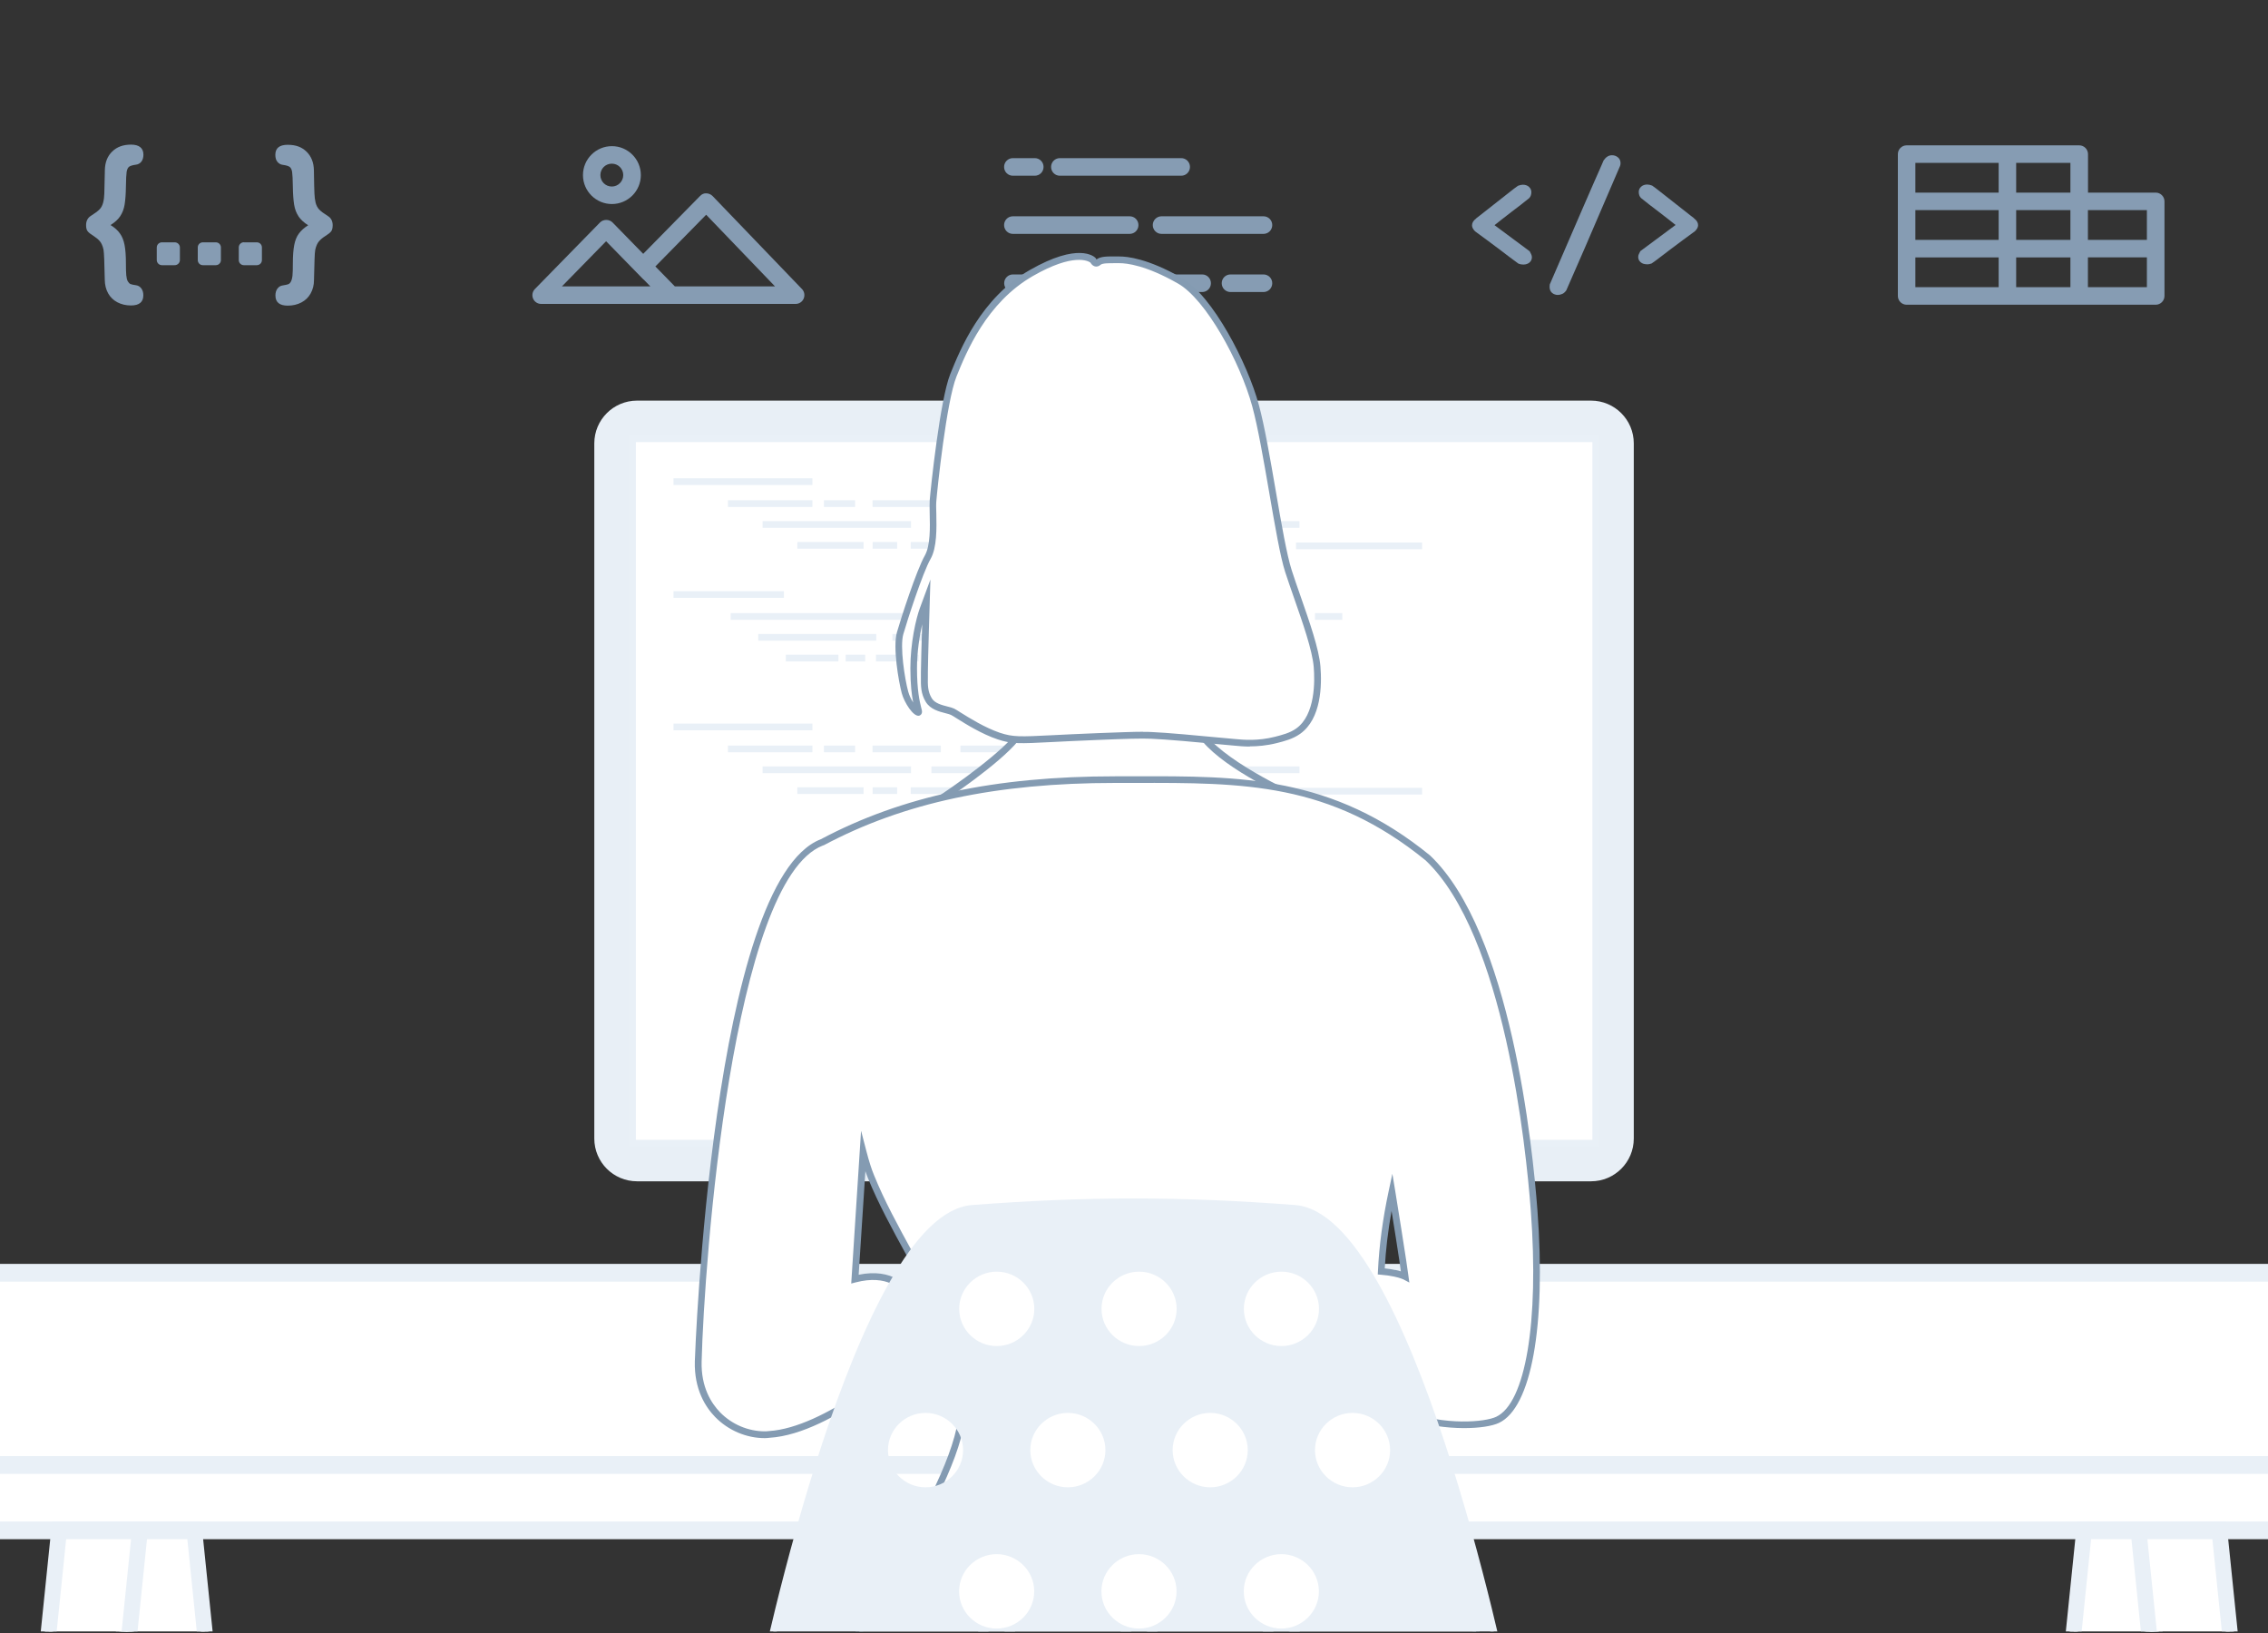 <?xml version="1.0" encoding="UTF-8"?><svg id="c" xmlns="http://www.w3.org/2000/svg" xmlns:xlink="http://www.w3.org/1999/xlink" viewBox="0 0 250 180"><rect x="0" y="0" width="250" height="180" fill="#333333" stroke="none"/><defs><clipPath id="d"><rect y="-.16" width="250" height="179.99" style="fill:none; stroke-width:0px;"/></clipPath><clipPath id="e"><rect x="57.79" y="5.09" width="122.87" height="179.91" style="fill:none; stroke-width:0px;"/></clipPath><clipPath id="f"><rect x="81.37" y="124.1" width="87.9" height="60.85" style="fill:none; stroke-width:0px;"/></clipPath></defs><path d="m130.2,19.37h-13.37c-.54,0-.97-.43-.97-.97s.43-.97.97-.97h13.37c.54,0,.97.43.97.97s-.43.97-.97.97Z" style="fill:#869cb3; stroke-width:0px;"/><path d="m114.06,19.37h-2.41c-.54,0-.97-.43-.97-.97s.43-.97.97-.97h2.41c.54,0,.97.43.97.97s-.43.97-.97.97Z" style="fill:#869cb3; stroke-width:0px;"/><path d="m139.27,25.78h-11.23c-.54,0-.97-.43-.97-.97s.43-.97.97-.97h11.23c.54,0,.97.43.97.97s-.43.97-.97.97Z" style="fill:#869cb3; stroke-width:0px;"/><path d="m124.52,25.78h-12.87c-.54,0-.97-.43-.97-.97s.43-.97.97-.97h12.87c.54,0,.97.43.97.97s-.43.97-.97.97Z" style="fill:#869cb3; stroke-width:0px;"/><path d="m139.27,32.19h-3.63c-.54,0-.97-.43-.97-.97s.43-.97.97-.97h3.63c.54,0,.97.43.97.97s-.43.97-.97.97Z" style="fill:#869cb3; stroke-width:0px;"/><path d="m132.51,32.19h-13.63c-.54,0-.97-.43-.97-.97s.43-.97.97-.97h13.63c.54,0,.97.43.97.97s-.43.97-.97.97Z" style="fill:#869cb3; stroke-width:0px;"/><path d="m115.33,32.19h-3.67c-.54,0-.97-.43-.97-.97s.43-.97.97-.97h3.67c.54,0,.97.43.97.97s-.43.97-.97.97Z" style="fill:#869cb3; stroke-width:0px;"/><path d="m17.85,26.71h1.41c.32,0,.57.26.57.57v1.38c0,.32-.26.57-.57.57h-1.41c-.32,0-.57-.26-.57-.57v-1.38c0-.32.26-.57.57-.57Z" style="fill:#869cb3; stroke-width:0px;"/><path d="m22.36,26.71h1.43c.31,0,.56.25.56.56v1.4c0,.31-.25.56-.56.56h-1.43c-.31,0-.56-.25-.56-.56v-1.4c0-.31.25-.56.56-.56Z" style="fill:#869cb3; stroke-width:0px;"/><path d="m26.88,26.71h1.43c.31,0,.56.25.56.56v1.4c0,.31-.25.56-.56.56h-1.43c-.31,0-.56-.25-.56-.56v-1.4c0-.31.25-.57.57-.57Z" style="fill:#869cb3; stroke-width:0px;"/><path d="m12.19,24.81c.44.27.78.57,1.02.91.25.34.42.76.52,1.28.1.52.15,1.18.15,2,0,.61.01,1.06.04,1.35.03.29.08.51.17.66s.18.25.3.3c.12.05.32.09.6.13.23.03.43.14.58.34.15.2.23.45.23.77,0,.74-.45,1.12-1.36,1.12-.56,0-1.06-.12-1.5-.35-.44-.23-.78-.56-1.02-.99-.24-.43-.36-.92-.37-1.47-.02-.93-.04-1.68-.06-2.25-.02-.57-.05-.93-.08-1.1-.09-.41-.23-.72-.41-.93-.18-.21-.42-.4-.71-.59-.29-.18-.5-.34-.62-.49-.12-.14-.18-.37-.18-.69,0-.45.18-.8.53-1.02.44-.28.76-.51.95-.71.19-.19.32-.44.4-.75.08-.3.12-.64.13-1,.01-.36.03-1.22.06-2.6.02-.85.29-1.53.81-2.03.52-.51,1.21-.76,2.08-.76s1.36.37,1.36,1.1c0,.33-.08.59-.23.78s-.35.3-.59.33c-.36.05-.61.12-.75.22-.14.1-.23.29-.28.57-.04.28-.07.83-.08,1.64-.01.79-.06,1.44-.14,1.95-.08.51-.25.94-.49,1.3s-.59.68-1.06.97Z" style="fill:#869cb3; stroke-width:0px;"/><path d="m32.91,23.85c-.24-.36-.41-.79-.49-1.3-.08-.51-.13-1.16-.14-1.95-.01-.81-.04-1.36-.08-1.64-.04-.28-.14-.47-.28-.57-.14-.1-.39-.17-.75-.22-.24-.03-.43-.14-.59-.33s-.23-.45-.23-.78c0-.73.45-1.1,1.36-1.1s1.56.25,2.08.76c.52.51.79,1.18.81,2.03.02,1.37.04,2.24.06,2.6.01.36.06.69.13,1,.08.3.21.55.4.75s.5.43.95.71c.36.23.53.57.53,1.02,0,.31-.06.54-.18.69-.12.14-.33.31-.62.49-.29.18-.53.38-.71.59-.18.21-.32.52-.41.93-.04.17-.06.53-.08,1.1-.02.57-.04,1.32-.06,2.25,0,.55-.13,1.04-.37,1.47-.24.43-.58.76-1.02.99s-.94.35-1.5.35c-.9,0-1.36-.37-1.36-1.12,0-.32.08-.58.23-.77.15-.2.35-.31.58-.34.28-.04.48-.09.6-.13.12-.05.22-.14.3-.3s.14-.37.17-.66c.03-.29.04-.74.04-1.35,0-.81.05-1.48.15-2s.27-.95.52-1.28c.25-.34.59-.64,1.02-.91-.46-.29-.81-.61-1.06-.97Z" style="fill:#869cb3; stroke-width:0px;"/><path d="m168.62,27.69l-.04-.02-3.84-2.85c.21-.17.48-.39.82-.65.33-.26.67-.52,1.02-.79.37-.28.74-.56,1.1-.84.36-.28.65-.51.88-.7.16-.17.24-.39.24-.66,0-.23-.09-.42-.26-.58-.17-.16-.4-.24-.68-.24-.15,0-.33.04-.54.12-.07.04-.22.15-.45.33-.23.18-.51.4-.83.65-.32.25-.66.52-1.03.81-.37.29-.71.55-1.03.81-.32.25-.6.47-.84.66-.24.19-.39.3-.44.34h.02c-.31.23-.46.48-.46.76,0,.21.11.43.34.66.37.27.8.58,1.28.94.48.36.96.71,1.42,1.06.37.28.73.55,1.09.83.35.27.68.51.99.73.17.07.35.1.54.1.28,0,.5-.08.68-.23.17-.15.26-.34.26-.57,0-.11-.02-.21-.07-.32-.05-.11-.1-.22-.17-.34Z" style="fill:#869cb3; stroke-width:0px;"/><path d="m181.52,29.14c.19,0,.37-.03.54-.1.31-.21.63-.45.99-.73.35-.27.71-.55,1.09-.83.46-.34.94-.7,1.42-1.06.48-.36.91-.67,1.28-.94.23-.23.34-.44.34-.66,0-.28-.15-.53-.46-.76h.02c-.05-.04-.2-.15-.44-.34-.24-.19-.52-.4-.84-.66-.32-.25-.66-.52-1.03-.81-.37-.29-.71-.55-1.03-.81-.32-.25-.59-.47-.83-.65-.23-.18-.38-.29-.45-.33-.21-.08-.39-.12-.54-.12-.28,0-.5.08-.68.24-.17.16-.26.35-.26.58,0,.27.08.49.24.66.23.19.52.42.88.7.36.28.72.56,1.1.84.35.27.68.53,1.02.79.33.26.6.47.82.65l-3.84,2.85-.04.02c-.07.12-.12.23-.17.34-.05.11-.07.21-.07.32,0,.23.09.42.26.57.17.15.4.23.68.23Z" style="fill:#869cb3; stroke-width:0px;"/><path d="m171.73,32.51c.15,0,.3-.04.47-.11.17-.07.31-.2.45-.39.35-.8.7-1.61,1.06-2.43.36-.82.71-1.63,1.06-2.43l3.8-8.84c.04-.09.06-.2.06-.32,0-.27-.09-.48-.28-.64-.19-.16-.41-.24-.66-.24-.36,0-.66.19-.92.56-.35.8-.7,1.62-1.08,2.46-.37.84-.73,1.67-1.08,2.48l-3.78,8.74c-.01.07-.02.15-.02.26,0,.29.09.51.27.67.18.15.4.23.65.23Z" style="fill:#869cb3; stroke-width:0px;"/><path d="m209.2,16.99v15.63c0,.53.43.97.97.97h27.45c.53,0,.97-.43.97-.97v-10.42c0-.53-.43-.97-.97-.97h-7.46v-4.24c0-.53-.43-.97-.97-.97h-19.02c-.53,0-.97.43-.97.97Zm20.95,6.17h6.5v3.28h-6.5v-3.28Zm0,5.21h6.5v3.28h-6.5v-3.28Zm-7.91-10.42h5.98v3.28h-5.98v-3.28Zm0,5.21h5.98v3.28h-5.98v-3.28Zm0,5.21h5.98v3.28h-5.98v-3.28Zm-11.11-10.42h9.18v3.28h-9.18v-3.28Zm0,5.21h9.18v3.28h-9.18v-3.28Zm0,5.21h9.18v3.28h-9.18v-3.28Z" style="fill:#869cb3; stroke-width:0px;"/><path d="m66.13,24.53l-7.17,7.33c-.27.28-.35.69-.2,1.05.15.36.5.59.89.59h28.05c.39,0,.74-.23.89-.59.15-.36.08-.77-.19-1.05l-9.85-10.25c-.18-.19-.43-.29-.69-.3-.27-.02-.51.1-.69.29l-6.27,6.38-3.38-3.46c-.36-.37-1.02-.37-1.38,0Zm11.71-.86l7.59,7.9h-11.04l-2.15-2.2,5.6-5.7Zm-6.89,7.14l.74.76h-9.75l4.87-4.98,4.13,4.23Z" style="fill:#869cb3; stroke-width:0px;"/><path d="m64.26,19.3c0,1.76,1.43,3.19,3.19,3.19s3.19-1.43,3.19-3.19-1.43-3.19-3.19-3.19-3.19,1.43-3.19,3.19Zm4.44,0c0,.69-.56,1.26-1.26,1.26s-1.26-.56-1.26-1.26.56-1.26,1.26-1.26,1.26.56,1.26,1.26Z" style="fill:#869cb3; stroke-width:0px;"/><g style="clip-path:url(#d);"><polygon points="257.44 140.28 123.76 140.28 -9.92 140.28 -40.23 161.48 123.76 161.48 287.75 161.48 257.44 140.28" style="fill:#fff; stroke:#e9f0f7; stroke-miterlimit:10;"/><path d="m289.21,161.96H-41.69l31.77-22.15h267.45l.08.06,31.59,22.09Zm-327.98-.95h325.07l-28.95-20.24H-9.82l-28.95,20.24Z" style="fill:#fff; stroke:#e9f0f7; stroke-miterlimit:10;"/><rect x="-40.23" y="161.48" width="328.62" height="7.2" style="fill:#fff; stroke:#e9f0f7; stroke-miterlimit:10;"/><path d="m288.76,169.16H-40.6v-8.15h329.36v8.15Zm-328.62-.95h327.88v-6.25H-39.86v6.25Z" style="fill:#fff; stroke:#e9f0f7; stroke-miterlimit:10;"/><polygon points="16.32 205.89 25.24 205.89 21.42 168.68 12.5 168.68 16.32 205.89" style="fill:#fff; stroke:#e9f0f7; stroke-miterlimit:10;"/><path d="m25.66,206.37h-9.66l-3.92-38.16h9.66l3.92,38.16Zm-9.01-.95h8.17l-3.72-36.26h-8.17l3.72,36.26Z" style="fill:#fff; stroke:#e9f0f7; stroke-miterlimit:10;"/><polygon points="11.61 205.89 2.69 205.89 6.52 168.68 15.43 168.68 11.61 205.89" style="fill:#fff; stroke:#e9f0f7; stroke-miterlimit:10;"/><path d="m11.93,206.37H2.27l3.92-38.16h9.66l-3.92,38.16Zm-8.82-.95h8.17l3.72-36.26H6.84l-3.72,36.26Z" style="fill:#fff; stroke:#e9f0f7; stroke-miterlimit:10;"/><polygon points="234.82 205.89 225.91 205.89 229.73 168.68 238.65 168.68 234.82 205.89" style="fill:#fff; stroke:#e9f0f7; stroke-miterlimit:10;"/><path d="m235.15,206.37h-9.66l3.92-38.16h9.66l-3.92,38.16Zm-8.82-.95h8.17l3.72-36.26h-8.17l-3.72,36.26Z" style="fill:#fff; stroke:#e9f0f7; stroke-miterlimit:10;"/><polygon points="239.54 205.89 248.45 205.89 244.63 168.68 235.72 168.68 239.54 205.89" style="fill:#fff; stroke:#e9f0f7; stroke-miterlimit:10;"/><path d="m248.88,206.37h-9.66l-3.92-38.16h9.66l3.92,38.16Zm-9.01-.95h8.17l-3.72-36.26h-8.17l3.72,36.26Z" style="fill:#fff; stroke:#e9f0f7; stroke-miterlimit:10;"/><rect x="65.89" y="44.53" width="113.84" height="85.31" rx="4.34" ry="4.34" style="fill:#e8eff6; stroke-width:0px;"/><path d="m175.38,130.21h-105.16c-2.6,0-4.71-2.11-4.71-4.71V48.87c0-2.6,2.11-4.71,4.71-4.71h105.16c2.6,0,4.71,2.11,4.71,4.71v76.63c0,2.6-2.11,4.71-4.71,4.71ZM70.22,44.9c-2.19,0-3.97,1.78-3.97,3.97v76.63c0,2.19,1.78,3.97,3.97,3.97h105.16c2.19,0,3.97-1.78,3.97-3.97V48.87c0-2.19-1.78-3.97-3.97-3.97h-105.16Z" style="fill:#e8eff6; stroke-width:0px;"/><rect x="69.71" y="48.35" width="106.18" height="77.66" style="fill:#fff; stroke-width:0px;"/><path d="m176.27,126.38h-106.93V47.98h106.93v78.4Zm-106.18-.74h105.44V48.73h-105.44v76.91Z" style="fill:#e9f0f7; stroke-width:0px;"/><rect x="74.24" y="52.72" width="15.31" height=".74" style="fill:#e9f0f7; stroke-width:0px;"/><rect x="80.24" y="55.14" width="9.31" height=".74" style="fill:#e9f0f7; stroke-width:0px;"/><rect x="90.82" y="55.14" width="3.44" height=".74" style="fill:#e9f0f7; stroke-width:0px;"/><rect x="96.18" y="55.14" width="7.53" height=".74" style="fill:#e9f0f7; stroke-width:0px;"/><rect x="105.87" y="55.14" width="8.04" height=".74" style="fill:#e9f0f7; stroke-width:0px;"/><rect x="84.06" y="57.44" width="16.36" height=".74" style="fill:#e9f0f7; stroke-width:0px;"/><rect x="102.67" y="57.44" width="6.05" height=".74" style="fill:#e9f0f7; stroke-width:0px;"/><rect x="112.08" y="57.44" width="13.23" height=".74" style="fill:#e9f0f7; stroke-width:0px;"/><rect x="129.12" y="57.44" width="14.12" height=".74" style="fill:#e9f0f7; stroke-width:0px;"/><rect x="87.89" y="59.74" width="7.3" height=".74" style="fill:#e9f0f7; stroke-width:0px;"/><rect x="96.19" y="59.74" width="2.7" height=".74" style="fill:#e9f0f7; stroke-width:0px;"/><rect x="100.39" y="59.74" width="5.9" height=".74" style="fill:#e9f0f7; stroke-width:0px;"/><rect x="107.99" y="59.74" width="6.3" height=".74" style="fill:#e9f0f7; stroke-width:0px;"/><rect x="128.83" y="59.8" width="11.86" height=".74" style="fill:#e9f0f7; stroke-width:0px;"/><rect x="142.86" y="59.8" width="13.9" height=".74" style="fill:#e9f0f7; stroke-width:0px;"/><rect x="74.24" y="79.76" width="15.31" height=".74" style="fill:#e9f0f7; stroke-width:0px;"/><rect x="80.24" y="82.18" width="9.31" height=".74" style="fill:#e9f0f7; stroke-width:0px;"/><rect x="90.82" y="82.18" width="3.44" height=".74" style="fill:#e9f0f7; stroke-width:0px;"/><rect x="96.18" y="82.18" width="7.53" height=".74" style="fill:#e9f0f7; stroke-width:0px;"/><rect x="105.87" y="82.18" width="8.04" height=".74" style="fill:#e9f0f7; stroke-width:0px;"/><rect x="84.06" y="84.48" width="16.36" height=".74" style="fill:#e9f0f7; stroke-width:0px;"/><rect x="102.67" y="84.48" width="6.05" height=".74" style="fill:#e9f0f7; stroke-width:0px;"/><rect x="112.08" y="84.48" width="13.23" height=".74" style="fill:#e9f0f7; stroke-width:0px;"/><rect x="129.12" y="84.48" width="14.12" height=".74" style="fill:#e9f0f7; stroke-width:0px;"/><rect x="87.89" y="86.78" width="7.3" height=".74" style="fill:#e9f0f7; stroke-width:0px;"/><rect x="96.19" y="86.78" width="2.7" height=".74" style="fill:#e9f0f7; stroke-width:0px;"/><rect x="100.39" y="86.78" width="5.9" height=".74" style="fill:#e9f0f7; stroke-width:0px;"/><rect x="107.99" y="86.78" width="6.3" height=".74" style="fill:#e9f0f7; stroke-width:0px;"/><rect x="128.83" y="86.84" width="11.86" height=".74" style="fill:#e9f0f7; stroke-width:0px;"/><rect x="142.86" y="86.84" width="13.9" height=".74" style="fill:#e9f0f7; stroke-width:0px;"/><rect x="74.24" y="65.16" width="12.17" height=".74" style="fill:#e9f0f7; stroke-width:0px;"/><rect x="80.54" y="67.58" width="20.34" height=".74" style="fill:#e9f0f7; stroke-width:0px;"/><rect x="102.89" y="67.58" width="7.52" height=".74" style="fill:#e9f0f7; stroke-width:0px;"/><rect x="114.6" y="67.58" width="16.44" height=".74" style="fill:#e9f0f7; stroke-width:0px;"/><rect x="135.77" y="67.58" width="7.6" height=".74" style="fill:#e9f0f7; stroke-width:0px;"/><rect x="144.95" y="67.58" width="3.01" height=".74" style="fill:#e9f0f7; stroke-width:0px;"/><rect x="83.58" y="69.88" width="13.01" height=".74" style="fill:#e9f0f7; stroke-width:0px;"/><rect x="98.37" y="69.88" width="4.81" height=".74" style="fill:#e9f0f7; stroke-width:0px;"/><rect x="105.85" y="69.88" width="10.51" height=".74" style="fill:#e9f0f7; stroke-width:0px;"/><rect x="119.39" y="69.88" width="11.23" height=".74" style="fill:#e9f0f7; stroke-width:0px;"/><rect x="86.62" y="72.17" width="5.8" height=".74" style="fill:#e9f0f7; stroke-width:0px;"/><rect x="93.22" y="72.17" width="2.15" height=".74" style="fill:#e9f0f7; stroke-width:0px;"/><rect x="96.56" y="72.17" width="4.69" height=".74" style="fill:#e9f0f7; stroke-width:0px;"/><rect x="102.6" y="72.17" width="5.01" height=".74" style="fill:#e9f0f7; stroke-width:0px;"/><rect x="119.16" y="72.24" width="9.42" height=".74" style="fill:#e9f0f7; stroke-width:0px;"/><rect x="130.31" y="72.24" width="11.05" height=".74" style="fill:#e9f0f7; stroke-width:0px;"/><g style="clip-path:url(#e);"><path d="m95.95,141.97c5.34-.56,10.67,2.44,10.67,7.13h-9.24l-1.43-7.13Z" style="fill:#fff; stroke-width:0px;"/><path d="m107,149.46h-9.92l-1.57-7.82.4-.04c3.28-.34,6.64.63,8.77,2.55,1.51,1.36,2.31,3.07,2.31,4.94v.37Zm-9.31-.74h8.56c-.1-1.51-.8-2.9-2.05-4.02-1.9-1.71-4.85-2.61-7.79-2.4l1.29,6.42Z" style="fill:#849bb2; stroke-width:0px;"/><path d="m106.49,54.92c-1.92-1.95-2.35,1.17-1.17,4.58.94,2.72,2.49,5.74,3.79,6.05,2.97.7,3.67-1.56,3.67,1.58v12.76c0,2.1-8.92,8.05-8.92,8.05h39.01s-11.02-4.9-11.02-8.57v-11.02c0-1.05,3.07-1.22,3.8-5.5.48-.78,1.91,2.44,3.6-3.4,1.79-6.16.05-7.59-2.55-5.39-4.2,1.92-30.22.86-30.22.86Z" style="fill:#fff; stroke-width:0px;"/><path d="m142.87,88.31h-40.23l1.02-.68c3.39-2.26,8.76-6.35,8.76-7.74v-12.76c0-1.05-.09-1.3-.14-1.35-.06-.02-.31.04-.5.09-.59.14-1.47.34-2.75.04-1.94-.46-3.72-5.32-4.05-6.29-.77-2.21-1.02-4.9.01-5.54.33-.2.88-.27,1.67.47,2.07.08,25.82.96,29.86-.81,1.18-.99,2.24-1.27,2.97-.8,1.13.73,1.18,3.02.13,6.61-.64,2.19-1.3,3.38-2.09,3.74-.58.27-1.08.04-1.41-.11-.04-.02-.09-.04-.13-.06-.55,2.8-2.1,3.89-3.04,4.55-.37.26-.72.5-.72.67v11.02c0,2.81,7.8,6.9,10.8,8.23l1.6.71h-1.75Zm-37.8-.74h36.14c-3.13-1.53-9.73-5.12-9.73-8.2v-11.02c0-.55.48-.89,1.03-1.28.92-.65,2.32-1.63,2.78-4.28l.05-.13c.31-.5.81-.27,1.08-.14.31.14.54.23.79.11.39-.18,1-.89,1.69-3.27,1.06-3.66.79-5.38.18-5.78-.43-.28-1.22.01-2.13.78l-.08.05c-4.23,1.94-29.32.93-30.39.89h-.15s-.1-.11-.1-.11c-.37-.38-.7-.56-.85-.47-.44.27-.55,2.23.3,4.67,1.09,3.14,2.57,5.58,3.52,5.81,1.1.26,1.86.08,2.41-.04.44-.1.82-.19,1.13.06.32.25.42.72.42,1.93v12.76c0,1.87-5.53,5.91-8.09,7.68Z" style="fill:#849bb2; stroke-width:0px;"/><path d="m169.12,133.42c-.98-13.12-4.27-31.8-11.7-38.85-11.32-9.21-21.68-8.64-34.5-8.64s-23.06,2.01-32.26,6.9c0,0-.01,0-.02,0-10.69,4.11-13.44,48.97-13.66,57.23-.13,5.16,3.68,8.07,7.34,8.07.17,0,.34-.01.5-.04,6.28-.38,14.74-7.7,16.05-9.01,1.34-1.34.85-10.04-6.61-8.12l.9-13.97c.24.93.51,1.84.85,2.68,3.65,9.02,11.32,17.85,9.98,26.81-1.34,8.96-12.86,23.47-14.01,29.99-1.15,6.52,3.84,15.35,35.88,15.35s37.23-11.51,37.23-11.51c-1.15-8.25-6.91-25.91-10.17-33.83-.08-.2-.16-.41-.24-.62,4.4,1.58,8.96,1.3,10.41.62,3.5-1.64,4.94-11,4.03-23.08Zm-15.38,6.93c-.39-.08-.88-.16-1.48-.2.13-2.72.5-5.63,1.18-8.76.47,2.85.89,5.59,1.19,7.51h0c.17,1.12.26,1.81.26,1.81,0,0-.36-.19-1.15-.36Z" style="fill:#fff; stroke-width:0px;"/><path d="m127.86,202.21c-18.11,0-29.63-2.79-34.24-8.28-1.8-2.15-2.5-4.74-2.01-7.5.53-3.02,3.22-7.68,6.07-12.62,3.38-5.87,7.21-12.52,7.94-17.36.9-6.04-2.32-11.93-5.74-18.17-1.51-2.76-3.07-5.61-4.22-8.45-.09-.23-.18-.47-.27-.73l-.74,11.41c3.73-.76,5.48,1.19,6.2,2.46,1.28,2.24,1.22,5.44.27,6.39-.09.09-9.22,8.69-16.29,9.12-.16.02-.34.04-.52.04-2.04,0-4.03-.85-5.47-2.32-1.07-1.1-2.33-3.05-2.25-6.14.01-.53,1.9-52.95,13.9-57.56,8.89-4.72,19.2-6.93,32.42-6.93h2.13c11.7-.04,21.81-.06,32.59,8.72,8.9,8.44,11.31,32.07,11.84,39.11.96,12.78-.67,21.76-4.24,23.44-1.5.71-5.79.94-9.93-.35,3.3,8.05,8.99,25.51,10.14,33.79v.11s-.03.1-.03.1c-.22.48-5.65,11.73-37.57,11.73Zm-32.93-77.52l.58,2.23c.28,1.07.54,1.91.84,2.63,1.13,2.8,2.68,5.63,4.18,8.37,3.32,6.07,6.76,12.35,5.82,18.63-.75,4.98-4.62,11.69-8.03,17.62-2.81,4.88-5.47,9.49-5.98,12.38-.45,2.57.17,4.9,1.85,6.9,4.4,5.25,16.04,8.02,33.67,8.02,29.87,0,36.26-10.15,36.84-11.21-1.19-8.32-6.87-25.71-10.13-33.62-.05-.12-.1-.25-.15-.38l-.39-1,.77.28c4.54,1.63,8.9,1.21,10.12.63,3.24-1.52,4.74-10.44,3.82-22.72-.52-6.97-2.91-30.37-11.59-38.61-10.56-8.59-20.07-8.57-32.1-8.54h-2.14c-13.09,0-23.29,2.18-32.09,6.86l-.12.04c-9.96,3.84-13.08,45.84-13.36,56.88-.07,2.83,1.07,4.6,2.04,5.6,1.3,1.33,3.1,2.09,4.93,2.09.15,0,.3-.01.45-.03,6.1-.37,14.44-7.51,15.83-8.9.58-.58.82-3.37-.39-5.5-.8-1.39-2.46-2.87-5.87-1.99l-.5.13,1.08-16.78Zm60.42,16.68l-.64-.34s-.34-.17-1.05-.32h0c-.43-.09-.91-.16-1.43-.2l-.36-.03.02-.36c.13-2.81.53-5.78,1.18-8.82l.41-1.92.32,1.93c.47,2.86.89,5.6,1.19,7.52.17,1.13.26,1.81.26,1.81l.1.72Zm-1.54-1.39c.24.05.45.1.61.16-.04-.3-.1-.7-.17-1.19-.22-1.46-.52-3.38-.86-5.47-.39,2.17-.64,4.29-.75,6.33.42.04.81.1,1.17.18h0Z" style="fill:#849bb2; stroke-width:0px;"/><path d="m120.5,28.7s-1.55-1.6-6.79,1.39c-5.24,2.99-7.48,8.5-8.61,11.28-1.12,2.78-2.14,12.56-2.25,13.84-.11,1.28.32,4.6-.59,6.2-.91,1.6-2.62,6.9-3.05,8.39-.43,1.5.16,5.13.53,6.52.37,1.39,1.66,2.73,1.5,2.03-.16-.69-.53-1.92-.53-4.7s.64-5.45,1.02-6.47l.37-1.02s-.21,6.68-.21,7.91-.11,2.14.48,3.1,2.08,1.02,2.62,1.28c.53.27,2.83,1.92,5.08,2.67,2.05.68,2.71.38,10.96.05,3.18-.12,4.77-.19,5.91-.13,1.76.08,4.29.31,9.27.78.87.08,2.47.23,4.44-.27.81-.2,1.72-.43,2.46-.96,2.29-1.63,2.22-5.49,2.08-7.11-.21-2.57-2.08-7.22-3.15-10.53-1.07-3.31-2.35-13.58-3.63-18.28-1.28-4.7-5.08-11.87-8.34-13.74-3.26-1.87-5.51-2.3-6.63-2.3s-1.98-.05-2.35.27c-.02.02-.13.11-.25.1-.15-.01-.26-.17-.33-.32Z" style="fill:#fff; stroke-width:0px;"/><path d="m137.78,82.29c-.66,0-1.2-.05-1.6-.09-4.83-.45-7.48-.69-9.26-.77-1.13-.05-2.72,0-5.88.13-2.14.08-3.77.17-5.04.23-3.69.19-4.46.23-6.05-.3-1.74-.58-3.52-1.7-4.48-2.3-.3-.19-.52-.33-.65-.39-.12-.06-.34-.12-.58-.18-.71-.18-1.69-.43-2.19-1.25-.56-.92-.55-1.79-.54-2.81v-.49c0-.72.08-3.25.14-5.26-.29,1.29-.57,3.06-.57,4.83,0,2.46.29,3.67.47,4.39l.06.23c.12.51-.26.62-.3.63-.63.13-1.63-1.44-1.91-2.48-.35-1.3-1-5.08-.53-6.72.42-1.48,2.15-6.83,3.08-8.47.61-1.08.57-3.1.53-4.58-.01-.59-.02-1.1,0-1.47.11-1.38,1.14-11.14,2.27-13.95,1.1-2.72,3.39-8.39,8.77-11.46,5.33-3.05,7.06-1.51,7.24-1.33l.06.09s.03.06.04.08c.46-.35,1.17-.34,2.15-.33h.42c.82,0,3.12.23,6.81,2.35,3.46,1.98,7.29,9.47,8.51,13.96.64,2.34,1.27,6.01,1.88,9.55.62,3.63,1.22,7.06,1.75,8.71.28.88.62,1.85.97,2.85,1,2.87,2.04,5.83,2.2,7.76.17,2.06.11,5.78-2.24,7.44-.8.57-1.75.81-2.58,1.02-1.12.28-2.13.36-2.96.36Zm-11.78-1.62c.35,0,.67,0,.95.02,1.8.08,4.46.33,9.29.78.85.08,2.41.22,4.31-.26.77-.2,1.65-.42,2.33-.91,2.12-1.51,2.06-5.24,1.93-6.78-.15-1.84-1.22-4.89-2.16-7.58-.35-1.01-.69-1.98-.98-2.87-.55-1.7-1.14-5.16-1.77-8.81-.61-3.53-1.24-7.18-1.87-9.49-1.35-4.94-5.12-11.77-8.17-13.51-3.54-2.03-5.69-2.25-6.44-2.25h-.42c-.76,0-1.47-.01-1.69.18-.2.18-.4.2-.53.19-.23-.02-.43-.17-.59-.44-.24-.17-1.85-1.08-6.31,1.47-5.16,2.95-7.38,8.45-8.45,11.1-1.1,2.73-2.11,12.37-2.22,13.74-.03.33-.02.82,0,1.39.03,1.56.08,3.71-.63,4.96-.89,1.56-2.61,6.91-3.01,8.31-.39,1.36.15,4.89.54,6.32.12.44.33.86.55,1.2-.16-.79-.31-1.96-.31-3.78,0-2.77.62-5.46,1.04-6.6l1.17-3.17-.07,2.29c0,.07-.21,6.69-.21,7.9v.49c-.02.97-.02,1.67.43,2.41.34.56,1.12.75,1.74.91.29.07.54.14.73.23.14.07.38.22.71.43.93.58,2.67,1.67,4.32,2.23,1.46.48,2.2.45,5.78.27,1.28-.06,2.91-.15,5.05-.23,2.4-.09,3.9-.15,4.99-.15Z" style="fill:#849bb2; stroke-width:0px;"/></g><g style="clip-path:url(#f);"><path d="m142.74,133.21c-12.7-.97-22.9-.97-35.59,0-12.7.97-23.39,53.16-23.39,53.16h82.37s-10.69-52.19-23.39-53.16Zm-1.51,6.6c2.49,0,4.51,2,4.51,4.48s-2.02,4.48-4.51,4.48-4.51-2-4.51-4.48,2.02-4.48,4.51-4.48Zm-15.69,0c2.49,0,4.51,2,4.51,4.48s-2.02,4.48-4.51,4.48-4.51-2-4.51-4.48,2.02-4.48,4.51-4.48Zm-15.69,0c2.49,0,4.51,2,4.51,4.48s-2.02,4.48-4.51,4.48-4.51-2-4.51-4.48,2.02-4.48,4.51-4.48Zm-7.85,24.52c-2.49,0-4.51-2-4.51-4.48s2.02-4.48,4.51-4.48,4.51,2,4.51,4.48-2.02,4.48-4.51,4.48Zm7.85,15.57c-2.49,0-4.51-2-4.51-4.48s2.02-4.48,4.51-4.48,4.51,2,4.51,4.48-2.02,4.48-4.51,4.48Zm7.85-15.57c-2.49,0-4.51-2-4.51-4.48s2.02-4.48,4.51-4.48,4.51,2,4.51,4.48-2.02,4.48-4.51,4.48Zm7.85,15.57c-2.49,0-4.51-2-4.51-4.48s2.02-4.48,4.51-4.48,4.51,2,4.51,4.48-2.02,4.48-4.51,4.48Zm7.85-15.57c-2.49,0-4.51-2-4.51-4.48s2.02-4.48,4.51-4.48,4.51,2,4.51,4.48-2.02,4.48-4.51,4.48Zm7.85,15.57c-2.49,0-4.51-2-4.51-4.48s2.02-4.48,4.51-4.48,4.51,2,4.51,4.48-2.02,4.48-4.51,4.48Zm7.85-15.57c-2.49,0-4.51-2-4.51-4.48s2.02-4.48,4.51-4.48,4.51,2,4.51,4.48-2.02,4.48-4.51,4.48Z" style="fill:#e9f0f7; stroke-width:0px;"/><path d="m166.59,186.74h-83.27l.09-.45c.44-2.14,10.89-52.47,23.72-53.46,12.66-.97,22.99-.97,35.65,0,12.83.98,23.28,51.32,23.72,53.46l.09.45Zm-82.36-.74h81.45c-1.08-5.08-11.29-51.53-22.96-52.42-12.62-.97-22.92-.97-35.54,0-11.66.89-21.88,47.35-22.96,52.42Zm57.01-5.74c-2.69,0-4.88-2.17-4.88-4.85s2.19-4.85,4.88-4.85,4.88,2.17,4.88,4.85-2.19,4.85-4.88,4.85Zm0-8.95c-2.28,0-4.14,1.84-4.14,4.1s1.86,4.1,4.14,4.1,4.14-1.84,4.14-4.1-1.86-4.1-4.14-4.1Zm-15.69,8.95c-2.69,0-4.88-2.17-4.88-4.85s2.19-4.85,4.88-4.85,4.88,2.17,4.88,4.85-2.19,4.85-4.88,4.85Zm0-8.95c-2.28,0-4.14,1.84-4.14,4.1s1.86,4.1,4.14,4.1,4.14-1.84,4.14-4.1-1.86-4.1-4.14-4.1Zm-15.69,8.95c-2.69,0-4.88-2.17-4.88-4.85s2.19-4.85,4.88-4.85,4.88,2.17,4.88,4.85-2.19,4.85-4.88,4.85Zm0-8.95c-2.28,0-4.14,1.84-4.14,4.1s1.86,4.1,4.14,4.1,4.14-1.84,4.14-4.1-1.86-4.1-4.14-4.1Zm39.23-6.62c-2.69,0-4.88-2.17-4.88-4.85s2.19-4.85,4.88-4.85,4.88,2.17,4.88,4.85-2.19,4.85-4.88,4.85Zm0-8.95c-2.28,0-4.14,1.84-4.14,4.1s1.86,4.1,4.14,4.1,4.14-1.84,4.14-4.1-1.86-4.1-4.14-4.1Zm-15.69,8.95c-2.69,0-4.88-2.17-4.88-4.85s2.19-4.85,4.88-4.85,4.88,2.17,4.88,4.85-2.19,4.85-4.88,4.85Zm0-8.95c-2.28,0-4.14,1.84-4.14,4.1s1.86,4.1,4.14,4.1,4.14-1.84,4.14-4.1-1.86-4.1-4.14-4.1Zm-15.69,8.95c-2.69,0-4.88-2.17-4.88-4.85s2.19-4.85,4.88-4.85,4.88,2.17,4.88,4.85-2.19,4.85-4.88,4.85Zm0-8.95c-2.28,0-4.14,1.84-4.14,4.1s1.86,4.1,4.14,4.1,4.14-1.84,4.14-4.1-1.86-4.1-4.14-4.1Zm-15.69,8.95c-2.69,0-4.88-2.17-4.88-4.85s2.19-4.85,4.88-4.85,4.88,2.17,4.88,4.85-2.19,4.85-4.88,4.85Zm0-8.95c-2.28,0-4.14,1.84-4.14,4.1s1.86,4.1,4.14,4.1,4.14-1.84,4.14-4.1-1.86-4.1-4.14-4.1Zm39.23-6.62c-2.69,0-4.88-2.17-4.88-4.85s2.19-4.85,4.88-4.85,4.88,2.17,4.88,4.85-2.19,4.85-4.88,4.85Zm0-8.95c-2.28,0-4.14,1.84-4.14,4.1s1.86,4.1,4.14,4.1,4.14-1.84,4.14-4.1-1.86-4.1-4.14-4.1Zm-15.69,8.95c-2.69,0-4.88-2.17-4.88-4.85s2.19-4.85,4.88-4.85,4.88,2.17,4.88,4.85-2.19,4.85-4.88,4.85Zm0-8.95c-2.28,0-4.14,1.84-4.14,4.1s1.86,4.1,4.14,4.1,4.14-1.84,4.14-4.1-1.86-4.1-4.14-4.1Zm-15.69,8.95c-2.69,0-4.88-2.17-4.88-4.85s2.19-4.85,4.88-4.85,4.88,2.17,4.88,4.85-2.19,4.85-4.88,4.85Zm0-8.95c-2.28,0-4.14,1.84-4.14,4.1s1.86,4.1,4.14,4.1,4.14-1.84,4.14-4.1-1.86-4.1-4.14-4.1Z" style="fill:#e9f0f7; stroke-width:0px;"/></g></g></svg>